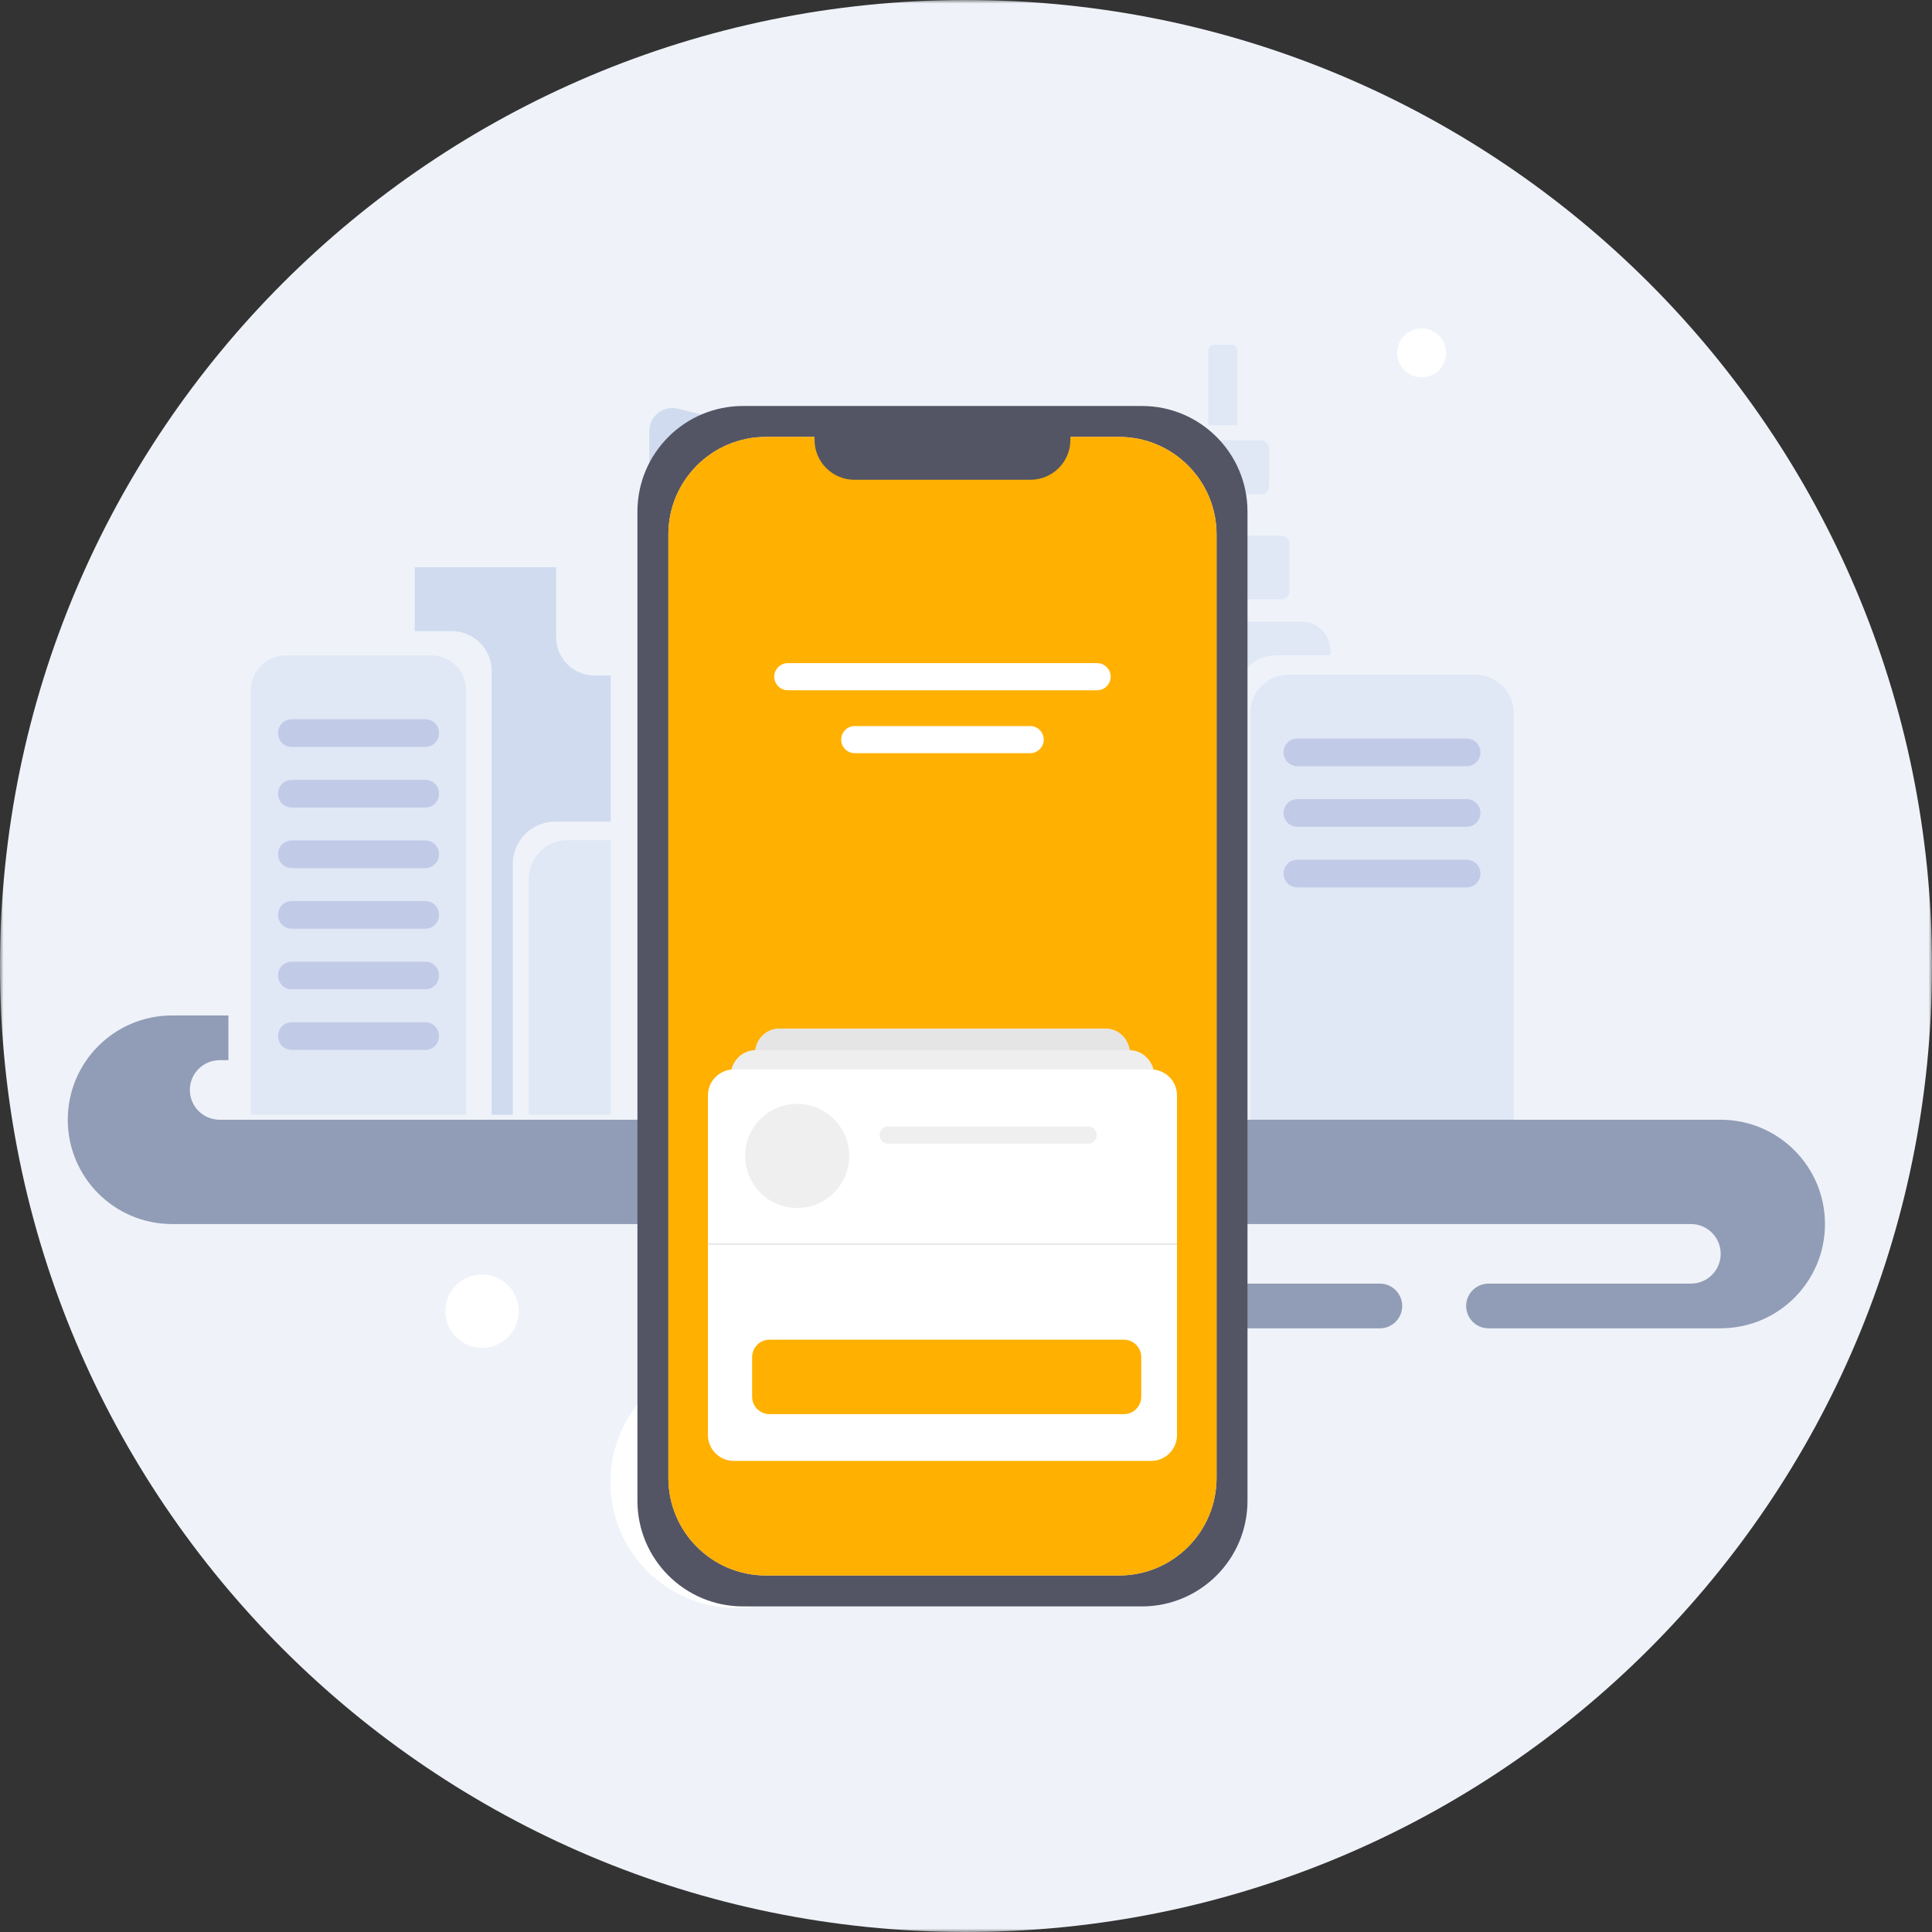 <svg width="278" height="278" viewBox="0 0 278 278" fill="none" xmlns="http://www.w3.org/2000/svg">
<rect x="0" y="0" width="278" height="278" fill="#333333" stroke="none"/>
<mask id="mask0_9_5460" style="mask-type:luminance" maskUnits="userSpaceOnUse" x="0" y="0" width="278" height="278">
<path fill-rule="evenodd" clip-rule="evenodd" d="M0 0H278V278H0V0Z" fill="white"/>
</mask>
<g mask="url(#mask0_9_5460)">
<path fill-rule="evenodd" clip-rule="evenodd" d="M139 0C62.233 0 0 62.233 0 139C0 215.768 62.233 278 139 278C215.767 278 278 215.768 278 139C278 62.233 215.767 0 139 0Z" fill="#EFF3F9"/>
</g>
<path fill-rule="evenodd" clip-rule="evenodd" d="M105.924 231.359C95.94 231.359 87.846 223.265 87.846 213.281C87.846 203.297 95.94 195.203 105.924 195.203C115.908 195.203 124.002 203.297 124.002 213.281C124.002 223.265 115.908 231.359 105.924 231.359Z" fill="white"/>
<path fill-rule="evenodd" clip-rule="evenodd" d="M69.366 193.943C66.452 193.943 64.089 191.581 64.089 188.666C64.089 185.752 66.452 183.389 69.366 183.389C72.281 183.389 74.643 185.752 74.643 188.666C74.643 191.581 72.281 193.943 69.366 193.943Z" fill="white"/>
<path fill-rule="evenodd" clip-rule="evenodd" d="M155.908 220.314C153.966 220.314 152.392 218.739 152.392 216.797C152.392 214.855 153.966 213.281 155.908 213.281C157.85 213.281 159.424 214.855 159.424 216.797C159.424 218.739 157.85 220.314 155.908 220.314Z" fill="white"/>
<path fill-rule="evenodd" clip-rule="evenodd" d="M204.568 54.293C202.626 54.293 201.052 52.719 201.052 50.777C201.052 48.835 202.626 47.261 204.568 47.261C206.51 47.261 208.084 48.835 208.084 50.777C208.084 52.719 206.51 54.293 204.568 54.293Z" fill="white"/>
<path fill-rule="evenodd" clip-rule="evenodd" d="M183.568 94.301H191.441V93.616C191.441 91.302 189.566 89.427 187.252 89.427H164.655C162.341 89.427 160.466 91.302 160.466 93.616V160.412H178.028V99.841C178.028 96.781 180.509 94.301 183.568 94.301Z" fill="#E0E8F6"/>
<mask id="mask1_9_5460" style="mask-type:luminance" maskUnits="userSpaceOnUse" x="0" y="0" width="278" height="278">
<path fill-rule="evenodd" clip-rule="evenodd" d="M0 278H278V0H0V278Z" fill="white"/>
</mask>
<g mask="url(#mask1_9_5460)">
<path fill-rule="evenodd" clip-rule="evenodd" d="M136.691 160.412H155.897V102.622H136.691V160.412Z" fill="#D0DBF0"/>
<path fill-rule="evenodd" clip-rule="evenodd" d="M184.389 86.25H167.519C166.873 86.25 166.351 85.727 166.351 85.083V78.237C166.351 77.593 166.873 77.07 167.519 77.07H184.389C185.034 77.07 185.556 77.593 185.556 78.237V85.083C185.556 85.727 185.034 86.25 184.389 86.25Z" fill="#E0E8F6"/>
<path fill-rule="evenodd" clip-rule="evenodd" d="M132.53 160.413H93.43V62.028C93.43 59.869 95.459 58.284 97.554 58.807L130.013 66.904C131.493 67.273 132.53 68.601 132.53 70.125V160.413Z" fill="#D0DBF0"/>
<path fill-rule="evenodd" clip-rule="evenodd" d="M76.097 160.413V126.406C76.097 123.356 78.569 120.884 81.619 120.884H87.882V160.413H76.097Z" fill="#E0E8F6"/>
<path fill-rule="evenodd" clip-rule="evenodd" d="M174.567 153.94C173.757 153.94 173.101 153.284 173.101 152.474V100.853C173.101 100.043 173.757 99.386 174.567 99.386C175.377 99.386 176.033 100.043 176.033 100.853V152.474C176.033 153.284 175.377 153.94 174.567 153.94Z" fill="#C0CBE2"/>
<path fill-rule="evenodd" clip-rule="evenodd" d="M166.43 153.94C165.62 153.94 164.964 153.284 164.964 152.474V100.853C164.964 100.043 165.62 99.386 166.43 99.386C167.24 99.386 167.897 100.043 167.897 100.853V152.474C167.897 153.284 167.24 153.94 166.43 153.94Z" fill="#C0CBE2"/>
<path fill-rule="evenodd" clip-rule="evenodd" d="M125.115 81.66H101.966C100.698 81.66 99.672 80.632 99.672 79.365C99.672 78.097 100.698 77.07 101.966 77.07H125.115C126.383 77.07 127.41 78.097 127.41 79.365C127.41 80.632 126.383 81.66 125.115 81.66Z" fill="#C1CAE7"/>
<path fill-rule="evenodd" clip-rule="evenodd" d="M125.115 91.722H101.966C100.698 91.722 99.672 90.694 99.672 89.427C99.672 88.159 100.698 87.132 101.966 87.132H125.115C126.383 87.132 127.41 88.159 127.41 89.427C127.41 90.694 126.383 91.722 125.115 91.722Z" fill="#C1CAE7"/>
<path fill-rule="evenodd" clip-rule="evenodd" d="M125.115 101.784H101.966C100.698 101.784 99.672 100.756 99.672 99.489C99.672 98.221 100.698 97.193 101.966 97.193H125.115C126.383 97.193 127.41 98.221 127.41 99.489C127.41 100.756 126.383 101.784 125.115 101.784Z" fill="#C1CAE7"/>
<path fill-rule="evenodd" clip-rule="evenodd" d="M125.115 111.846H101.966C100.698 111.846 99.672 110.818 99.672 109.55C99.672 108.282 100.698 107.256 101.966 107.256H125.115C126.383 107.256 127.41 108.282 127.41 109.55C127.41 110.818 126.383 111.846 125.115 111.846Z" fill="#C1CAE7"/>
<path fill-rule="evenodd" clip-rule="evenodd" d="M125.115 121.908H101.966C100.698 121.908 99.672 120.88 99.672 119.613C99.672 118.345 100.698 117.317 101.966 117.317H125.115C126.383 117.317 127.41 118.345 127.41 119.613C127.41 120.88 126.383 121.908 125.115 121.908Z" fill="#C1CAE7"/>
<path fill-rule="evenodd" clip-rule="evenodd" d="M125.115 131.969H101.966C100.698 131.969 99.672 130.942 99.672 129.675C99.672 128.407 100.698 127.379 101.966 127.379H125.115C126.383 127.379 127.41 128.407 127.41 129.675C127.41 130.942 126.383 131.969 125.115 131.969Z" fill="#C1CAE7"/>
<path fill-rule="evenodd" clip-rule="evenodd" d="M125.115 142.032H101.966C100.698 142.032 99.672 141.004 99.672 139.737C99.672 138.469 100.698 137.441 101.966 137.441H125.115C126.383 137.441 127.41 138.469 127.41 139.737C127.41 141.004 126.383 142.032 125.115 142.032Z" fill="#C1CAE7"/>
<path fill-rule="evenodd" clip-rule="evenodd" d="M125.115 152.093H101.966C100.698 152.093 99.672 151.066 99.672 149.798C99.672 148.53 100.698 147.503 101.966 147.503H125.115C126.383 147.503 127.41 148.53 127.41 149.798C127.41 151.066 126.383 152.093 125.115 152.093Z" fill="#C1CAE7"/>
<path fill-rule="evenodd" clip-rule="evenodd" d="M67.078 160.413H36.102V99.308C36.102 96.543 38.344 94.301 41.11 94.301H62.071C64.836 94.301 67.078 96.543 67.078 99.308V160.413Z" fill="#E0E8F6"/>
<path fill-rule="evenodd" clip-rule="evenodd" d="M61.214 107.475H41.968C40.89 107.475 40.016 106.602 40.016 105.524V105.45C40.016 104.371 40.89 103.497 41.968 103.497H61.214C62.291 103.497 63.165 104.371 63.165 105.45V105.524C63.165 106.602 62.291 107.475 61.214 107.475Z" fill="#C1CAE7"/>
<path fill-rule="evenodd" clip-rule="evenodd" d="M61.214 116.195H41.968C40.89 116.195 40.016 115.321 40.016 114.243V114.169C40.016 113.091 40.89 112.217 41.968 112.217H61.214C62.291 112.217 63.165 113.091 63.165 114.169V114.243C63.165 115.321 62.291 116.195 61.214 116.195Z" fill="#C1CAE7"/>
<path fill-rule="evenodd" clip-rule="evenodd" d="M61.214 124.914H41.968C40.89 124.914 40.016 124.04 40.016 122.962V122.888C40.016 121.81 40.89 120.936 41.968 120.936H61.214C62.291 120.936 63.165 121.81 63.165 122.888V122.962C63.165 124.04 62.291 124.914 61.214 124.914Z" fill="#C1CAE7"/>
<path fill-rule="evenodd" clip-rule="evenodd" d="M61.214 133.633H41.968C40.89 133.633 40.016 132.759 40.016 131.682V131.607C40.016 130.529 40.89 129.655 41.968 129.655H61.214C62.291 129.655 63.165 130.529 63.165 131.607V131.682C63.165 132.759 62.291 133.633 61.214 133.633Z" fill="#C1CAE7"/>
<path fill-rule="evenodd" clip-rule="evenodd" d="M61.214 142.352H41.968C40.89 142.352 40.016 141.478 40.016 140.4V140.327C40.016 139.249 40.89 138.375 41.968 138.375H61.214C62.291 138.375 63.165 139.249 63.165 140.327V140.4C63.165 141.478 62.291 142.352 61.214 142.352Z" fill="#C1CAE7"/>
<path fill-rule="evenodd" clip-rule="evenodd" d="M61.214 151.071H41.968C40.89 151.071 40.016 150.197 40.016 149.12V149.046C40.016 147.968 40.89 147.094 41.968 147.094H61.214C62.291 147.094 63.165 147.968 63.165 149.046V149.12C63.165 150.197 62.291 151.071 61.214 151.071Z" fill="#C1CAE7"/>
<path fill-rule="evenodd" clip-rule="evenodd" d="M217.816 163.186H179.901V102.614C179.901 99.555 182.381 97.075 185.44 97.075H212.276C215.336 97.075 217.816 99.555 217.816 102.614V163.186Z" fill="#E0E8F6"/>
<path fill-rule="evenodd" clip-rule="evenodd" d="M211.037 110.249H186.68C185.581 110.249 184.691 109.359 184.691 108.261C184.691 107.162 185.581 106.272 186.68 106.272H211.037C212.136 106.272 213.027 107.162 213.027 108.261C213.027 109.359 212.136 110.249 211.037 110.249Z" fill="#C1CAE7"/>
<path fill-rule="evenodd" clip-rule="evenodd" d="M211.037 118.968H186.68C185.581 118.968 184.691 118.078 184.691 116.98C184.691 115.882 185.581 114.99 186.68 114.99H211.037C212.136 114.99 213.027 115.882 213.027 116.98C213.027 118.078 212.136 118.968 211.037 118.968Z" fill="#C1CAE7"/>
<path fill-rule="evenodd" clip-rule="evenodd" d="M211.037 127.688H186.68C185.581 127.688 184.691 126.797 184.691 125.699C184.691 124.601 185.581 123.71 186.68 123.71H211.037C212.136 123.71 213.027 124.601 213.027 125.699C213.027 126.797 212.136 127.688 211.037 127.688Z" fill="#C1CAE7"/>
<path fill-rule="evenodd" clip-rule="evenodd" d="M85.518 97.194C82.484 97.194 80.023 94.733 80.023 91.699V81.624H59.681V90.814H65.003C68.176 90.814 70.748 93.386 70.748 96.559V160.412H73.782V124.324C73.782 120.955 76.511 118.225 79.879 118.225H87.882V97.194H85.518Z" fill="#D0DBF0"/>
<path fill-rule="evenodd" clip-rule="evenodd" d="M181.456 71.119H170.451C169.806 71.119 169.284 70.596 169.284 69.952V64.531C169.284 63.886 169.806 63.363 170.451 63.363H181.456C182.101 63.363 182.623 63.886 182.623 64.531V69.952C182.623 70.596 182.101 71.119 181.456 71.119Z" fill="#E0E8F6"/>
<path fill-rule="evenodd" clip-rule="evenodd" d="M178.029 61.179H173.879V50.394C173.879 49.955 174.235 49.598 174.674 49.598H177.233C177.673 49.598 178.029 49.955 178.029 50.394V61.179Z" fill="#E0E8F6"/>
<path fill-rule="evenodd" clip-rule="evenodd" d="M188.321 170.583H66.285C64.562 170.583 63.164 169.186 63.164 167.462C63.164 165.739 64.562 164.342 66.285 164.342H188.321C190.044 164.342 191.441 165.739 191.441 167.462C191.441 169.186 190.044 170.583 188.321 170.583Z" fill="#7E89A0"/>
<path fill-rule="evenodd" clip-rule="evenodd" d="M262.6 176.131C262.6 167.842 255.881 161.123 247.593 161.123H236.162H228.427H31.605C29.238 161.123 27.319 159.205 27.319 156.838C27.319 154.471 29.238 152.552 31.605 152.552H32.867V146.117H24.758C16.47 146.117 9.751 152.835 9.751 161.123C9.751 169.412 16.47 176.131 24.758 176.131H232.586H243.307C245.675 176.131 247.593 178.05 247.593 180.416C247.593 182.783 245.675 184.702 243.307 184.702H235.284H214.188C212.41 184.702 210.969 186.142 210.969 187.92C210.969 189.698 212.41 191.138 214.188 191.138H247.77V191.129C255.976 191.033 262.6 184.359 262.6 176.131Z" fill="#919DB6"/>
<path fill-rule="evenodd" clip-rule="evenodd" d="M198.547 184.702H177.785C176.007 184.702 174.567 186.142 174.567 187.92C174.567 189.698 176.007 191.138 177.785 191.138H198.547C200.324 191.138 201.766 189.698 201.766 187.92C201.766 186.142 200.324 184.702 198.547 184.702Z" fill="#919DB6"/>
<path fill-rule="evenodd" clip-rule="evenodd" d="M164.306 231.151H106.92C98.526 231.151 91.721 224.346 91.721 215.952V73.615C91.721 65.221 98.526 58.417 106.92 58.417H164.306C172.7 58.417 179.504 65.221 179.504 73.615V215.952C179.504 224.346 172.7 231.151 164.306 231.151Z" fill="#535565"/>
<path fill-rule="evenodd" clip-rule="evenodd" d="M161.022 226.699H110.204C102.454 226.699 96.173 220.418 96.173 212.668V76.899C96.173 69.15 102.454 62.868 110.204 62.868H161.022C168.772 62.868 175.053 69.15 175.053 76.899V212.668C175.053 220.418 168.772 226.699 161.022 226.699Z" fill="#FFE3E0"/>
<path fill-rule="evenodd" clip-rule="evenodd" d="M161.022 226.699H110.204C102.454 226.699 96.173 220.418 96.173 212.668V76.899C96.173 69.15 102.454 62.868 110.204 62.868H161.022C168.772 62.868 175.053 69.15 175.053 76.899V212.668C175.053 220.418 168.772 226.699 161.022 226.699Z" fill="#FFB000"/>
<path fill-rule="evenodd" clip-rule="evenodd" d="M148.277 69.036H122.949C119.778 69.036 117.207 66.465 117.207 63.294V60.745H154.019V63.294C154.019 66.465 151.448 69.036 148.277 69.036Z" fill="#535565"/>
<path fill-rule="evenodd" clip-rule="evenodd" d="M159.115 203.644H112.111C110.182 203.644 108.617 202.007 108.617 199.987V151.658C108.617 149.638 110.182 148 112.111 148H159.115C161.044 148 162.609 149.638 162.609 151.658V199.987C162.609 202.007 161.044 203.644 159.115 203.644Z" fill="#E5E5E5"/>
<path fill-rule="evenodd" clip-rule="evenodd" d="M157.864 99.323H113.362C112.284 99.323 111.41 98.45 111.41 97.371C111.41 96.293 112.284 95.419 113.362 95.419H157.864C158.943 95.419 159.817 96.293 159.817 97.371C159.817 98.45 158.943 99.323 157.864 99.323Z" fill="white"/>
<path fill-rule="evenodd" clip-rule="evenodd" d="M148.233 108.377H122.993C121.915 108.377 121.041 107.504 121.041 106.425C121.041 105.347 121.915 104.473 122.993 104.473H148.233C149.311 104.473 150.185 105.347 150.185 106.425C150.185 107.504 149.311 108.377 148.233 108.377Z" fill="white"/>
<path fill-rule="evenodd" clip-rule="evenodd" d="M162.479 207.43H108.747C106.744 207.43 105.122 205.748 105.122 203.673V154.86C105.122 152.786 106.744 151.104 108.747 151.104H162.479C164.481 151.104 166.104 152.786 166.104 154.86V203.673C166.104 205.748 164.481 207.43 162.479 207.43Z" fill="#EEEEEE"/>
<path fill-rule="evenodd" clip-rule="evenodd" d="M165.638 210.215H105.589C103.532 210.215 101.865 208.548 101.865 206.491V157.613C101.865 155.557 103.532 153.889 105.589 153.889H165.638C167.695 153.889 169.362 155.557 169.362 157.613V206.491C169.362 208.548 167.695 210.215 165.638 210.215Z" fill="white"/>
<path fill-rule="evenodd" clip-rule="evenodd" d="M114.707 173.82C110.571 173.82 107.218 170.467 107.218 166.331C107.218 162.195 110.571 158.841 114.707 158.841C118.842 158.841 122.196 162.195 122.196 166.331C122.196 170.467 118.842 173.82 114.707 173.82Z" fill="#EFEFEF"/>
<path fill-rule="evenodd" clip-rule="evenodd" d="M156.579 164.567H127.798C127.113 164.567 126.56 164.014 126.56 163.329C126.56 162.645 127.113 162.092 127.798 162.092H156.579C157.263 162.092 157.816 162.645 157.816 163.329C157.816 164.014 157.263 164.567 156.579 164.567Z" fill="#EFEFEF"/>
<path fill-rule="evenodd" clip-rule="evenodd" d="M101.865 179.107H169.361V178.925H101.865V179.107Z" fill="#E2E2E2"/>
<path fill-rule="evenodd" clip-rule="evenodd" d="M161.715 203.484H110.726C109.344 203.484 108.224 202.363 108.224 200.981V195.275C108.224 193.892 109.344 192.772 110.726 192.772H161.715C163.097 192.772 164.217 193.892 164.217 195.275V200.981C164.217 202.363 163.097 203.484 161.715 203.484Z" fill="#FFB000"/>
</g>
</svg>
